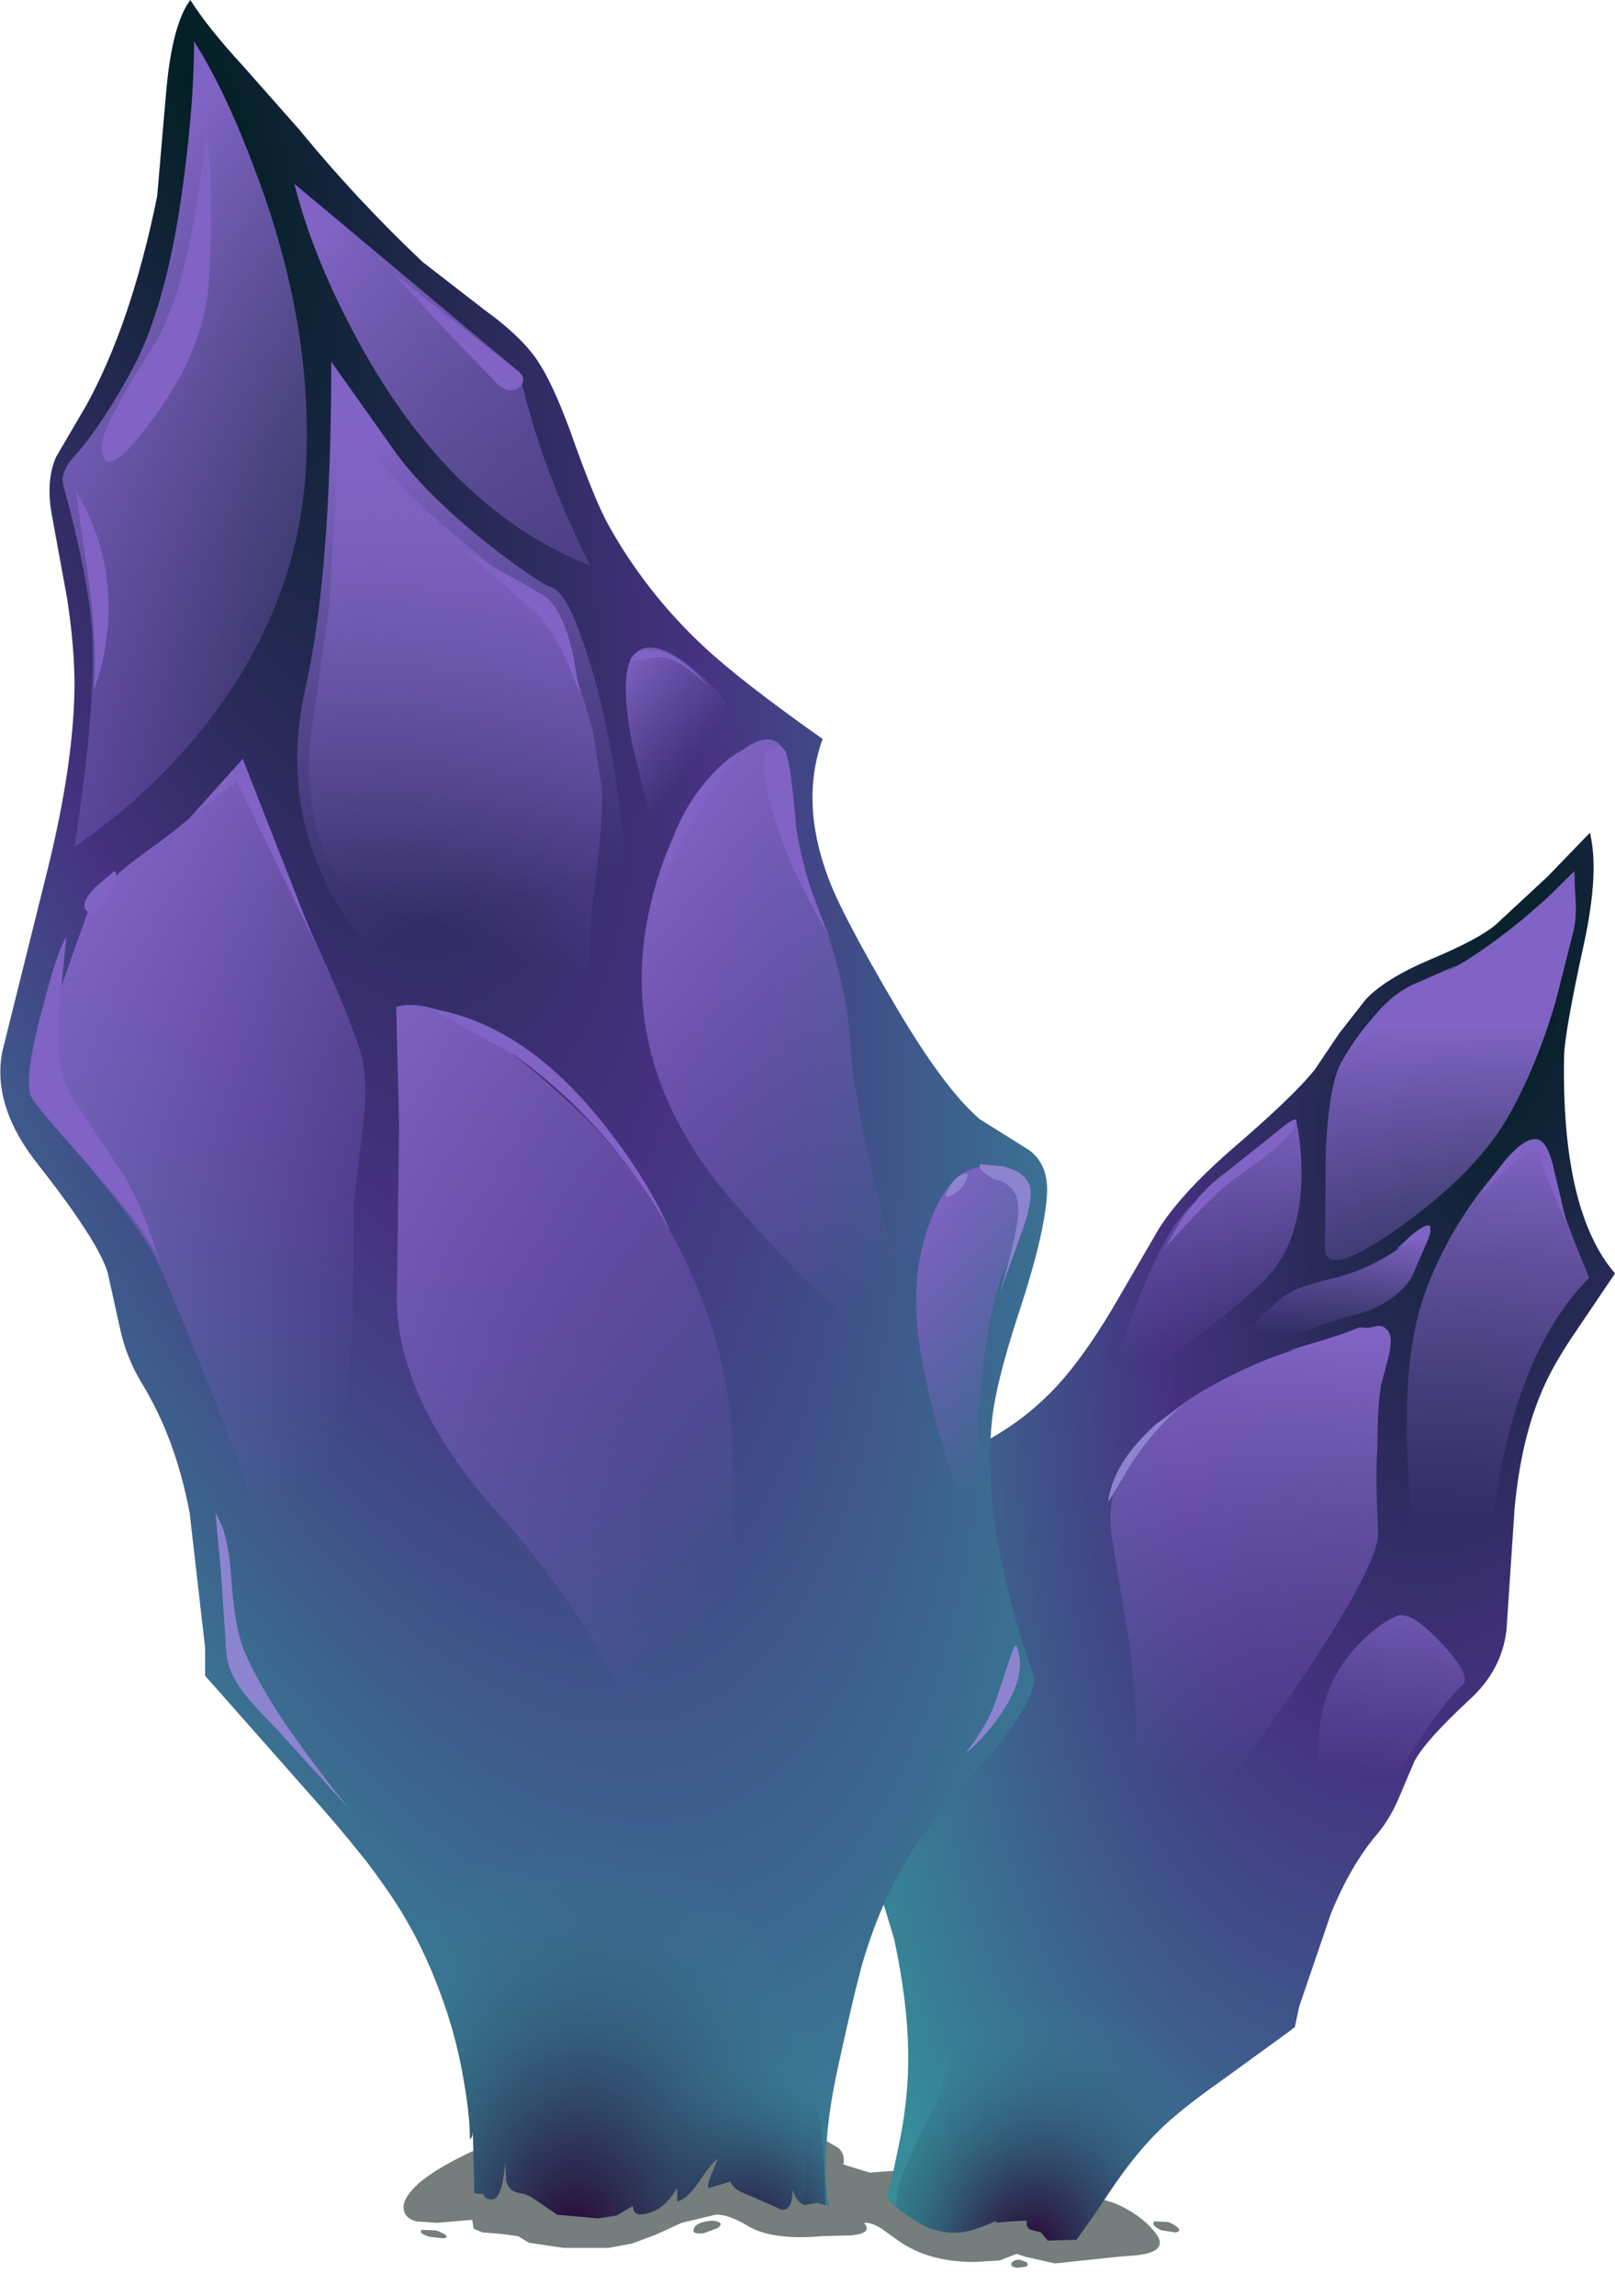 <?xml version="1.0" encoding="UTF-8" standalone="no"?>
<svg xmlns:xlink="http://www.w3.org/1999/xlink" height="155.5px" width="109.45px" xmlns="http://www.w3.org/2000/svg">
  <g transform="matrix(1.0, 0.0, 0.0, 1.0, 0.0, 0.0)">
    <use height="9.85" transform="matrix(1.0, 0.0, 0.0, 1.0, 27.35, 143.55)" width="51.25" xlink:href="#sprite0"/>
    <use height="0.65" transform="matrix(1.0, 0.0, 0.0, 1.0, 28.5, 150.95)" width="1.75" xlink:href="#sprite1"/>
    <use height="0.35" transform="matrix(1.0, 0.0, 0.0, 1.0, 34.05, 150.55)" width="0.95" xlink:href="#sprite2"/>
    <use height="0.9" transform="matrix(1.0, 0.0, 0.0, 1.0, 29.35, 147.4)" width="1.3" xlink:href="#sprite3"/>
    <use height="0.85" transform="matrix(1.0, 0.0, 0.0, 1.0, 47.0, 150.4)" width="1.85" xlink:href="#sprite4"/>
    <use height="0.5" transform="matrix(1.0, 0.0, 0.0, 1.0, 55.7, 150.3)" width="1.05" xlink:href="#sprite5"/>
    <use height="0.55" transform="matrix(1.0, 0.0, 0.0, 1.0, 68.55, 153.05)" width="1.1" xlink:href="#sprite6"/>
    <use height="0.85" transform="matrix(1.0, 0.0, 0.0, 1.0, 78.15, 150.35)" width="1.75" xlink:href="#sprite7"/>
    <use height="7.75" transform="matrix(1.0, 0.0, 0.0, 1.0, 29.5, 145.05)" width="47.05" xlink:href="#sprite8"/>
    <use height="155.5" transform="matrix(1.0, 0.0, 0.0, 1.0, 0.0, 0.0)" width="109.45" xlink:href="#sprite9"/>
  </g>
  <defs>
    <g id="sprite0" transform="matrix(1.0, 0.0, 0.0, 1.0, 0.0, 0.0)">
      <use height="9.85" transform="matrix(1.0, 0.0, 0.0, 1.0, 0.0, 0.0)" width="51.25" xlink:href="#shape0"/>
    </g>
    <g id="shape0" transform="matrix(1.0, 0.0, 0.0, 1.0, 0.0, 0.0)">
      <path d="M41.9 3.45 Q42.85 3.55 43.75 3.95 L45.45 4.85 46.8 5.25 48.15 5.65 Q49.9 6.4 50.85 7.55 52.05 8.95 49.65 9.2 L48.4 9.3 44.15 9.75 42.15 9.3 41.55 9.1 40.4 9.55 38.65 9.65 Q35.5 9.65 33.45 8.15 L32.4 7.4 Q31.7 6.95 31.2 7.0 31.85 7.7 30.35 7.85 L28.4 7.9 Q25.05 8.2 23.4 7.25 22.0 6.4 21.15 6.45 L18.85 7.0 17.1 7.8 15.5 8.4 13.9 8.7 10.85 8.7 8.5 8.35 7.75 7.9 6.6 7.75 5.35 7.65 4.75 7.4 4.65 6.8 3.45 6.9 2.25 7.0 0.85 6.9 Q0.05 6.7 0.0 6.0 -0.05 5.3 1.05 4.3 2.35 3.2 5.0 2.0 L5.25 1.9 Q6.4 1.45 10.5 0.8 L18.3 0.0 Q25.25 -0.1 28.4 1.3 L29.5 1.95 Q29.95 2.4 29.8 3.05 L31.6 3.6 34.95 3.35 38.35 3.15 41.9 3.45" fill="#757d7d" fill-rule="evenodd" stroke="none"/>
    </g>
    <g id="sprite1" transform="matrix(1.0, 0.0, 0.0, 1.0, 0.0, 0.0)">
      <use height="0.85" transform="matrix(1.0, 0.0, 0.0, 0.765, 0.0, 0.0)" width="1.75" xlink:href="#shape1"/>
    </g>
    <g id="shape1" transform="matrix(1.0, 0.0, 0.0, 1.0, 0.05, 0.0)">
      <path d="M1.6 0.5 Q1.9 0.8 1.45 0.85 L0.5 0.7 Q-0.25 0.35 0.05 0.1 L1.0 0.15 1.3 0.3 1.6 0.5" fill="#757d7d" fill-rule="evenodd" stroke="none"/>
    </g>
    <g id="sprite2" transform="matrix(1.0, 0.0, 0.0, 1.0, 0.0, 0.0)">
      <use height="0.35" transform="matrix(1.0, 0.0, 0.0, 1.0, 0.0, 0.0)" width="0.95" xlink:href="#shape2"/>
    </g>
    <g id="shape2" transform="matrix(1.0, 0.0, 0.0, 1.0, 0.0, 0.0)">
      <path d="M0.5 0.0 L0.85 0.1 Q1.05 0.2 0.85 0.3 L0.35 0.35 Q-0.1 0.3 0.0 0.15 0.1 0.0 0.5 0.0" fill="#757d7d" fill-rule="evenodd" stroke="none"/>
    </g>
    <g id="sprite3" transform="matrix(1.0, 0.0, 0.0, 1.0, 0.0, 0.0)">
      <use height="0.85" transform="matrix(0.703, 0.0, 0.0, 1.059, 0.0, 0.0)" width="1.85" xlink:href="#shape3"/>
    </g>
    <g id="shape3" transform="matrix(1.0, 0.0, 0.0, 1.0, 0.0, 0.0)">
      <path d="M1.6 0.05 Q2.05 0.2 1.65 0.5 L0.7 0.85 Q-0.1 0.95 0.0 0.6 0.1 0.2 0.85 0.05 L1.25 0.0 1.6 0.05" fill="#757d7d" fill-rule="evenodd" stroke="none"/>
    </g>
    <g id="sprite4" transform="matrix(1.0, 0.0, 0.0, 1.0, 0.0, 0.0)">
      <use height="0.85" transform="matrix(1.0, 0.0, 0.0, 1.0, 0.0, 0.0)" width="1.85" xlink:href="#shape3"/>
    </g>
    <g id="sprite5" transform="matrix(1.0, 0.0, 0.0, 1.0, 0.0, 0.0)">
      <use height="0.85" transform="matrix(0.6, 0.0, 0.0, 0.588, 0.02, 0.0)" width="1.75" xlink:href="#shape1"/>
    </g>
    <g id="sprite6" transform="matrix(1.0, 0.0, 0.0, 1.0, 0.05, 0.05)">
      <use height="0.35" transform="matrix(1.158, 0.0, 0.0, 1.571, -0.05, -0.05)" width="0.95" xlink:href="#shape2"/>
    </g>
    <g id="sprite7" transform="matrix(1.0, 0.0, 0.0, 1.0, 0.05, 0.0)">
      <use height="0.85" transform="matrix(1.0, 0.0, 0.0, 1.0, -0.05, 0.0)" width="1.75" xlink:href="#shape1"/>
    </g>
    <g id="sprite8" transform="matrix(1.0, 0.0, 0.0, 1.0, 0.0, 0.0)">
      <use height="7.75" transform="matrix(1.0, 0.0, 0.0, 1.0, 0.0, 0.0)" width="47.05" xlink:href="#shape4"/>
    </g>
    <g id="shape4" transform="matrix(1.0, 0.0, 0.0, 1.0, 0.0, 0.0)">
      <path d="M41.95 3.4 Q42.7 3.7 44.1 4.55 L46.1 5.5 47.05 6.05 45.9 6.4 47.0 6.6 44.0 7.65 Q42.25 8.0 40.85 7.25 40.5 7.05 40.25 7.0 L38.8 6.7 38.45 6.45 38.1 6.45 Q37.4 6.5 36.55 6.95 L36.75 7.25 35.7 7.2 34.65 6.9 33.8 6.75 32.95 6.45 31.55 5.3 30.7 4.55 Q30.2 4.15 29.7 4.1 L28.15 4.3 Q28.6 4.85 27.35 4.85 L25.8 4.75 Q25.45 5.4 24.35 5.35 L22.8 4.9 Q21.8 4.3 21.4 4.2 L21.65 4.6 21.15 4.45 20.6 4.15 19.65 4.15 18.7 4.2 18.95 3.9 17.3 4.5 15.35 5.1 13.15 5.4 11.8 5.75 10.3 6.15 8.45 6.25 Q7.6 6.2 6.5 5.55 5.4 4.8 5.95 4.65 L4.5 4.5 3.0 4.8 3.3 4.4 2.15 4.65 Q1.25 4.6 1.05 4.25 L0.9 4.1 1.05 3.9 Q0.65 3.95 0.0 4.5 0.65 3.35 1.55 2.95 1.45 2.1 2.9 1.2 4.05 0.5 5.1 0.3 L6.5 0.2 Q8.25 0.3 8.95 0.85 L9.45 1.3 10.0 1.7 11.2 1.85 Q11.9 1.75 12.35 1.3 L12.5 1.0 12.75 0.7 Q13.5 0.2 16.45 0.05 L21.25 0.2 Q21.9 0.35 23.6 1.3 L25.7 2.25 26.7 3.05 28.0 3.1 28.8 3.25 29.6 3.25 31.1 2.85 34.6 2.5 39.6 2.8 Q40.8 2.9 41.95 3.4" fill="#757d7d" fill-rule="evenodd" stroke="none"/>
    </g>
    <g id="sprite9" transform="matrix(1.0, 0.0, 0.0, 1.0, 0.0, 0.0)">
      <clipPath id="clipPath0" transform="matrix(1.0, 0.0, 0.0, 1.0, 0.0, 0.0)">
        <use height="152.1" transform="matrix(1.0, 0.0, 0.0, 1.0, 0.0, 0.0)" width="109.45" xlink:href="#shape5"/>
      </clipPath>
      <g clip-path="url(#clipPath0)">
        <use height="99.1" transform="matrix(1.0, 0.0, 0.0, 1.0, 58.6, 56.4)" width="50.85" xlink:href="#shape6"/>
        <use height="26.05" transform="matrix(1.0, 0.0, 0.0, 1.0, 89.8, 59.3)" width="17.0" xlink:href="#sprite10"/>
        <use height="33.6" transform="matrix(1.0, 0.0, 0.0, 1.0, 95.35, 77.3)" width="12.35" xlink:href="#sprite11"/>
        <use height="37.1" transform="matrix(1.0, 0.0, 0.0, 1.0, 75.25, 89.75)" width="19.0" xlink:href="#sprite12"/>
        <use height="14.85" transform="matrix(1.0, 0.0, 0.0, 1.0, 89.35, 109.4)" width="9.9" xlink:href="#sprite13"/>
        <use height="18.65" transform="matrix(1.0, 0.0, 0.0, 1.0, 74.9, 75.95)" width="13.3" xlink:href="#sprite14"/>
        <use height="9.25" transform="matrix(1.0, 0.0, 0.0, 1.0, 82.5, 83.1)" width="14.45" xlink:href="#sprite15"/>
        <use height="151.6" transform="matrix(1.0, 0.0, 0.0, 1.0, 0.0, 0.0)" width="106.75" xlink:href="#shape13"/>
        <use height="13.6" transform="matrix(1.0, 0.0, 0.0, 1.0, 31.6, 138.0)" width="25.35" xlink:href="#sprite16"/>
        <use height="31.05" transform="matrix(1.0, 0.0, 0.0, 1.0, 24.8, 120.25)" width="30.0" xlink:href="#sprite17"/>
        <use height="26.3" transform="matrix(1.0, 0.0, 0.0, 1.0, 60.75, 127.7)" width="23.55" xlink:href="#sprite18"/>
        <use height="54.8" transform="matrix(1.0, 0.0, 0.0, 1.0, 20.15, 24.5)" width="22.85" xlink:href="#sprite19"/>
        <use height="54.55" transform="matrix(1.0, 0.0, 0.0, 1.0, 4.25, 2.8)" width="16.55" xlink:href="#sprite20"/>
        <use height="25.85" transform="matrix(1.0, 0.0, 0.0, 1.0, 19.95, 12.45)" width="20.05" xlink:href="#sprite21"/>
        <use height="58.5" transform="matrix(1.0, 0.0, 0.0, 1.0, 2.7, 51.4)" width="22.05" xlink:href="#sprite22"/>
        <use height="53.8" transform="matrix(1.0, 0.0, 0.0, 1.0, 26.85, 68.05)" width="22.75" xlink:href="#sprite23"/>
        <use height="41.0" transform="matrix(1.0, 0.0, 0.0, 1.0, 43.5, 50.1)" width="18.65" xlink:href="#sprite24"/>
        <use height="11.4" transform="matrix(1.0, 0.0, 0.0, 1.0, 42.4, 43.85)" width="7.15" xlink:href="#sprite25"/>
        <use height="24.25" transform="matrix(1.0, 0.0, 0.0, 1.0, 62.1, 79.05)" width="7.15" xlink:href="#sprite26"/>
        <use height="22.7" transform="matrix(1.0, 0.0, 0.0, 1.0, 6.9, 8.6)" width="7.4" xlink:href="#shape25"/>
        <use height="48.6" transform="matrix(1.0, 0.0, 0.0, 1.0, 20.95, 26.55)" width="21.9" xlink:href="#sprite27"/>
        <use height="104.0" transform="matrix(1.0, 0.0, 0.0, 1.0, 1.95, 18.5)" width="67.9" xlink:href="#shape27"/>
      </g>
    </g>
    <g id="shape5" transform="matrix(1.0, 0.0, 0.0, 1.0, 0.0, 0.0)">
      <path d="M107.35 63.9 Q106.05 69.85 106.0 71.5 105.8 82.0 109.45 86.25 L106.85 90.1 Q105.3 92.35 104.55 94.1 103.1 97.4 102.65 102.1 L102.1 110.35 Q101.8 113.15 99.5 115.2 96.55 117.95 95.85 119.3 L94.75 121.9 Q94.15 123.25 93.35 124.2 91.55 126.3 90.2 129.6 L88.05 135.9 87.75 137.3 87.15 137.75 82.6 141.05 Q79.75 143.05 78.25 144.6 76.7 146.15 74.2 149.95 L72.95 151.7 71.0 151.75 70.55 151.2 69.8 151.0 Q69.5 150.8 69.6 150.4 L68.55 150.45 67.5 150.55 67.55 150.4 Q66.0 151.1 65.1 151.2 63.55 151.35 62.1 150.45 59.6 148.85 60.05 148.4 58.55 149.9 57.3 149.8 L56.35 149.45 55.35 149.2 54.5 149.35 Q53.9 149.05 53.7 148.25 53.75 149.75 52.95 149.65 L51.15 148.85 50.2 148.45 Q49.7 148.2 49.5 147.75 L48.0 148.2 Q47.95 147.8 48.25 147.2 L48.65 146.2 Q48.25 146.45 47.35 147.8 46.55 148.95 45.9 149.1 L45.9 148.15 Q45.1 149.6 43.9 149.9 42.9 150.2 42.9 149.4 L41.8 150.05 40.55 150.25 37.75 150.0 36.0 148.8 35.55 148.6 35.05 148.5 Q34.45 148.35 34.3 147.7 L34.25 146.4 Q34.05 148.75 33.45 148.95 32.9 149.05 32.75 148.6 L32.15 148.55 32.05 144.4 32.0 144.7 31.85 144.9 Q31.85 143.05 31.3 140.2 29.85 132.55 24.7 125.9 L19.8 120.2 14.7 114.4 13.9 113.5 13.9 111.6 12.85 102.45 Q11.9 97.45 9.65 93.75 8.6 92.05 8.15 90.05 L7.3 86.2 Q6.65 84.05 2.6 78.9 -0.55 74.95 0.15 71.25 L3.2 59.0 Q5.0 51.75 5.05 46.45 5.05 43.8 4.55 40.55 L3.5 34.8 Q3.1 32.55 3.8 30.95 L5.85 27.45 Q8.9 21.9 10.65 13.3 L11.25 6.35 Q11.65 1.65 12.9 0.0 14.1 1.9 16.5 4.5 L20.3 8.8 Q24.15 13.5 28.65 17.75 L32.85 21.0 Q35.55 22.95 36.6 24.7 37.65 26.35 38.95 30.05 40.35 33.95 41.2 35.5 43.75 40.1 47.65 43.75 50.15 46.1 55.75 50.05 54.2 54.35 56.15 59.5 57.05 61.95 60.7 68.15 64.0 73.75 66.4 75.8 L69.75 77.9 Q71.1 78.9 70.95 81.0 70.75 83.75 69.1 88.75 67.4 93.9 67.2 96.5 L67.15 97.4 Q69.6 96.05 71.65 93.85 73.4 91.95 75.35 88.7 L78.55 83.2 Q80.15 80.7 83.7 77.65 87.7 74.2 89.1 72.45 L90.75 70.0 92.55 67.7 Q93.85 66.3 96.9 65.0 100.25 63.6 101.4 62.6 L104.9 59.35 107.75 56.4 Q108.4 59.05 107.35 63.9" fill="#ff0000" fill-rule="evenodd" stroke="none"/>
    </g>
    <g id="shape6" transform="matrix(1.0, 0.0, 0.0, 1.0, -58.6, -56.4)">
      <path d="M107.75 56.4 Q108.4 59.05 107.35 63.9 106.05 69.85 106.0 71.5 105.8 82.0 109.45 86.25 L106.85 90.1 Q105.3 92.35 104.55 94.1 103.1 97.4 102.65 102.1 L102.1 110.35 Q101.8 113.15 99.5 115.2 96.55 117.95 95.85 119.3 L94.75 121.9 Q94.15 123.25 93.35 124.2 91.55 126.3 90.2 129.6 L88.05 135.9 87.75 137.3 87.15 137.75 Q84.55 139.9 79.35 143.55 74.8 147.6 71.5 155.5 L59.0 151.75 Q59.7 151.3 60.85 145.6 61.6 142.2 61.55 138.95 61.5 135.55 60.6 131.35 L59.2 126.7 Q58.5 124.7 58.65 124.05 64.0 114.5 63.35 105.8 L62.75 102.8 Q62.25 100.7 62.5 99.95 62.8 99.0 64.45 98.4 L67.1 97.45 Q69.7 95.95 71.65 93.85 73.4 91.95 75.35 88.7 L78.55 83.2 Q80.15 80.7 83.7 77.65 87.7 74.2 89.1 72.45 L90.75 70.0 92.55 67.7 Q93.85 66.3 96.9 65.0 100.25 63.6 101.4 62.6 L104.9 59.35 107.75 56.4" fill="url(#gradient0)" fill-rule="evenodd" stroke="none"/>
    </g>
    <radialGradient cx="0" cy="0" gradientTransform="matrix(-0.051, -0.024, 0.03, -0.121, 102.7, 67.85)" gradientUnits="userSpaceOnUse" id="gradient0" r="819.2" spreadMethod="pad">
      <stop offset="0.0" stop-color="#011f21"/>
      <stop offset="0.502" stop-color="#463281"/>
      <stop offset="0.588" stop-color="#424285"/>
      <stop offset="0.988" stop-color="#368c99"/>
    </radialGradient>
    <g id="sprite10" transform="matrix(1.0, 0.0, 0.0, 1.0, 0.0, 0.0)">
      <use height="26.05" transform="matrix(1.0, 0.0, 0.0, 1.0, 0.0, 0.0)" width="17.0" xlink:href="#shape7"/>
    </g>
    <g id="shape7" transform="matrix(1.0, 0.0, 0.0, 1.0, 0.0, 0.0)">
      <path d="M7.2 6.95 Q9.45 6.15 13.35 3.0 L16.8 0.0 Q17.2 2.5 16.8 3.9 L15.65 8.45 Q14.45 12.6 12.6 16.0 10.45 19.95 5.15 23.75 -0.1 27.5 0.0 25.15 L0.05 18.7 Q0.25 14.2 1.1 12.65 3.6 8.2 7.2 6.95" fill="url(#gradient1)" fill-rule="evenodd" stroke="none"/>
    </g>
    <linearGradient gradientTransform="matrix(0.0, 0.014, 0.014, 0.0, 8.5, 21.7)" gradientUnits="userSpaceOnUse" id="gradient1" spreadMethod="pad" x1="-819.2" x2="819.2">
      <stop offset="0.0" stop-color="#8063c4"/>
      <stop offset="1.0" stop-color="#8063c4" stop-opacity="0.0"/>
    </linearGradient>
    <g id="sprite11" transform="matrix(1.0, 0.0, 0.0, 1.0, 0.0, 0.0)">
      <use height="33.6" transform="matrix(1.0, 0.0, 0.0, 1.0, 0.0, 0.0)" width="12.35" xlink:href="#shape8"/>
    </g>
    <g id="shape8" transform="matrix(1.0, 0.0, 0.0, 1.0, 0.0, 0.0)">
      <path d="M9.0 0.05 Q9.5 0.25 9.7 1.75 10.0 3.55 12.35 9.25 6.8 14.8 5.55 27.85 5.05 33.0 4.25 33.55 3.6 34.0 1.95 31.3 0.35 28.75 0.05 21.65 -0.3 14.35 1.25 10.2 2.55 6.65 4.9 3.5 6.1 1.9 7.05 1.05 8.35 -0.25 9.0 0.05" fill="url(#gradient2)" fill-rule="evenodd" stroke="none"/>
    </g>
    <linearGradient gradientTransform="matrix(-3.0E-4, 0.016, 0.016, 3.0E-4, 6.2, 12.9)" gradientUnits="userSpaceOnUse" id="gradient2" spreadMethod="pad" x1="-819.2" x2="819.2">
      <stop offset="0.0" stop-color="#8063c4"/>
      <stop offset="1.0" stop-color="#8063c4" stop-opacity="0.0"/>
    </linearGradient>
    <g id="sprite12" transform="matrix(1.0, 0.0, 0.0, 1.0, 0.0, 0.0)">
      <use height="37.1" transform="matrix(1.0, 0.0, 0.0, 1.0, 0.0, 0.0)" width="19.0" xlink:href="#shape9"/>
    </g>
    <g id="shape9" transform="matrix(1.0, 0.0, 0.0, 1.0, 0.0, 0.0)">
      <path d="M18.35 4.05 Q18.1 5.4 18.1 8.25 17.95 10.15 18.15 14.0 18.25 16.45 11.25 26.45 4.5 36.0 2.85 36.95 1.65 37.55 1.55 35.6 L1.75 29.15 Q1.85 25.45 1.25 21.3 L0.1 14.4 Q-0.95 7.6 9.15 2.95 11.4 1.9 13.8 1.3 L16.9 0.15 18.75 0.3 Q19.2 0.75 18.85 2.15 L18.35 4.05" fill="url(#gradient3)" fill-rule="evenodd" stroke="none"/>
    </g>
    <linearGradient gradientTransform="matrix(-0.003, 0.019, 0.019, 0.003, 8.75, 15.3)" gradientUnits="userSpaceOnUse" id="gradient3" spreadMethod="pad" x1="-819.2" x2="819.2">
      <stop offset="0.0" stop-color="#8063c4"/>
      <stop offset="1.0" stop-color="#8063c4" stop-opacity="0.0"/>
    </linearGradient>
    <g id="sprite13" transform="matrix(1.0, 0.0, 0.0, 1.0, 0.0, 0.0)">
      <use height="14.85" transform="matrix(1.0, 0.0, 0.0, 1.0, 0.0, 0.0)" width="9.9" xlink:href="#shape10"/>
    </g>
    <g id="shape10" transform="matrix(1.0, 0.0, 0.0, 1.0, 0.0, 0.0)">
      <path d="M8.35 1.9 Q10.45 4.15 9.75 4.75 8.95 5.4 7.15 8.0 5.3 10.75 4.2 12.85 2.9 15.35 1.6 14.7 0.1 13.95 0.0 9.2 -0.05 4.95 2.6 2.1 3.95 0.65 5.3 0.05 6.25 -0.35 8.35 1.9" fill="url(#gradient4)" fill-rule="evenodd" stroke="none"/>
    </g>
    <linearGradient gradientTransform="matrix(-0.001, 0.009, 0.009, 0.001, 5.25, 3.65)" gradientUnits="userSpaceOnUse" id="gradient4" spreadMethod="pad" x1="-819.2" x2="819.2">
      <stop offset="0.0" stop-color="#8063c4"/>
      <stop offset="1.0" stop-color="#8063c4" stop-opacity="0.0"/>
    </linearGradient>
    <g id="sprite14" transform="matrix(1.0, 0.0, 0.0, 1.0, 0.0, 0.0)">
      <use height="18.65" transform="matrix(1.0, 0.0, 0.0, 1.0, 0.0, 0.0)" width="13.3" xlink:href="#shape11"/>
    </g>
    <g id="shape11" transform="matrix(1.0, 0.0, 0.0, 1.0, 0.0, 0.0)">
      <path d="M12.95 0.0 Q13.35 1.8 13.3 4.0 13.15 8.5 10.7 10.85 6.8 14.6 0.0 18.65 0.75 16.05 1.85 13.1 4.05 7.25 5.85 5.7 8.75 3.2 12.95 0.0" fill="url(#gradient5)" fill-rule="evenodd" stroke="none"/>
    </g>
    <linearGradient gradientTransform="matrix(-7.0E-4, 0.011, 0.011, 7.0E-4, 6.95, 7.15)" gradientUnits="userSpaceOnUse" id="gradient5" spreadMethod="pad" x1="-819.2" x2="819.2">
      <stop offset="0.0" stop-color="#8063c4"/>
      <stop offset="1.0" stop-color="#8063c4" stop-opacity="0.0"/>
    </linearGradient>
    <g id="sprite15" transform="matrix(1.0, 0.0, 0.0, 1.0, -0.05, 0.0)">
      <use height="9.25" transform="matrix(1.0, 0.0, 0.0, 1.0, 0.05, 0.0)" width="14.45" xlink:href="#shape12"/>
    </g>
    <g id="shape12" transform="matrix(1.0, 0.0, 0.0, 1.0, -0.05, 0.0)">
      <path d="M13.85 0.25 Q14.8 -0.4 14.35 0.8 L13.4 3.0 Q13.05 3.95 11.9 4.8 10.65 5.7 9.15 6.0 8.55 6.1 5.55 7.25 L0.5 9.15 Q-0.45 9.5 0.55 8.45 L3.1 6.0 Q4.4 4.7 5.15 4.35 5.75 4.0 8.2 3.4 11.35 2.55 13.85 0.25" fill="url(#gradient6)" fill-rule="evenodd" stroke="none"/>
    </g>
    <linearGradient gradientTransform="matrix(-9.0E-4, 0.005, 0.005, 9.0E-4, 7.4, 3.75)" gradientUnits="userSpaceOnUse" id="gradient6" spreadMethod="pad" x1="-819.2" x2="819.2">
      <stop offset="0.0" stop-color="#8063c4"/>
      <stop offset="1.0" stop-color="#8063c4" stop-opacity="0.0"/>
    </linearGradient>
    <g id="shape13" transform="matrix(1.0, 0.0, 0.0, 1.0, 0.0, 0.0)">
      <path d="M83.7 79.8 Q82.25 80.85 79.0 84.45 L80.05 82.65 Q81.45 80.55 83.15 79.35 L86.6 76.6 Q87.9 75.5 87.85 75.95 87.65 77.15 83.7 79.8" fill="#8063c4" fill-rule="evenodd" stroke="none"/>
      <path d="M91.4 71.4 L92.75 69.3 Q94.25 67.3 95.95 66.6 L98.8 65.35 Q96.15 66.9 94.45 68.45 L91.4 71.4" fill="#8063c4" fill-rule="evenodd" stroke="none"/>
      <path d="M103.35 62.3 L106.7 59.0 106.75 60.75 Q106.65 62.9 106.15 64.8 L106.3 60.2 103.35 62.3" fill="#8063c4" fill-rule="evenodd" stroke="none"/>
      <path d="M100.3 80.95 L101.6 79.1 Q103.05 77.2 104.0 77.15 104.85 77.1 105.3 79.15 L106.2 82.95 Q104.55 79.25 104.25 78.15 104.1 77.45 102.2 79.15 L100.3 80.95" fill="#8063c4" fill-rule="evenodd" stroke="none"/>
      <path d="M87.25 91.5 L91.5 90.2 93.4 89.8 Q94.05 89.8 94.2 90.55 L94.2 90.65 93.95 90.35 91.75 90.55 89.0 91.2 87.25 91.5" fill="#8063c4" fill-rule="evenodd" stroke="none"/>
      <path d="M78.35 96.45 L80.25 95.1 Q78.4 96.55 76.75 99.0 L75.1 101.75 Q75.4 99.1 78.35 96.45" fill="#8d84d0" fill-rule="evenodd" stroke="none"/>
      <path d="M94.65 84.6 L95.55 83.75 Q96.5 82.95 96.8 83.0 97.3 83.05 96.15 83.8 L95.2 84.35 94.65 84.6" fill="#8063c4" fill-rule="evenodd" stroke="none"/>
      <path d="M41.2 35.5 Q43.75 40.1 47.65 43.75 50.15 46.1 55.75 50.05 54.2 54.35 56.15 59.5 57.05 61.95 60.7 68.15 64.0 73.75 66.4 75.8 L69.75 77.9 Q71.1 78.9 70.95 81.0 70.75 83.75 69.1 88.75 67.4 93.9 67.2 96.5 66.55 103.55 70.1 113.65 70.1 114.85 68.15 117.55 L63.45 123.2 Q60.45 126.7 58.7 132.15 58.15 133.75 56.75 140.2 55.7 145.05 56.05 148.55 56.35 151.0 56.95 151.6 L31.9 150.5 Q32.5 137.8 26.9 129.0 24.95 125.95 21.15 121.7 L14.7 114.4 13.9 113.5 13.9 111.6 12.85 102.45 Q11.9 97.45 9.65 93.75 8.6 92.05 8.15 90.05 L7.3 86.2 Q6.65 84.05 2.6 78.9 -0.55 74.95 0.15 71.25 L3.2 59.0 Q5.0 51.75 5.05 46.45 5.05 43.8 4.55 40.55 L3.5 34.8 Q3.1 32.55 3.8 30.95 L5.85 27.45 Q8.9 21.9 10.65 13.3 L11.25 6.35 Q11.65 1.65 12.9 0.0 14.1 1.9 16.5 4.5 L20.3 8.8 Q24.15 13.5 28.65 17.75 L32.85 21.0 Q35.55 22.95 36.6 24.7 37.65 26.35 38.95 30.05 40.35 33.95 41.2 35.5" fill="url(#gradient7)" fill-rule="evenodd" stroke="none"/>
    </g>
    <radialGradient cx="0" cy="0" gradientTransform="matrix(0.061, -0.018, -0.055, -0.19, 14.05, 7.35)" gradientUnits="userSpaceOnUse" id="gradient7" r="819.2" spreadMethod="pad">
      <stop offset="0.0" stop-color="#011f21"/>
      <stop offset="0.502" stop-color="#463281"/>
      <stop offset="0.588" stop-color="#424285"/>
      <stop offset="0.988" stop-color="#368c99"/>
    </radialGradient>
    <g id="sprite16" transform="matrix(1.0, 0.0, 0.0, 1.0, -0.05, 0.0)">
      <use height="13.6" transform="matrix(1.0, 0.0, 0.0, 1.0, 0.05, 0.0)" width="25.35" xlink:href="#shape14"/>
    </g>
    <g id="shape14" transform="matrix(1.0, 0.0, 0.0, 1.0, -0.05, 0.0)">
      <path d="M20.45 0.2 Q22.25 0.7 23.4 3.2 L24.1 5.85 24.3 8.6 24.4 11.25 Q24.6 12.8 25.4 13.6 L1.85 12.55 0.5 12.5 Q0.0 12.3 0.05 11.9 L0.3 11.0 0.55 9.45 0.75 7.9 Q1.5 5.4 3.0 4.45 4.25 3.55 5.7 3.7 6.2 3.75 7.3 4.35 8.35 4.9 8.85 4.9 9.45 4.95 10.2 4.3 L11.4 3.25 Q13.2 2.0 14.55 1.25 L15.5 0.75 Q18.0 -0.4 20.45 0.2" fill="url(#gradient8)" fill-rule="evenodd" stroke="none"/>
    </g>
    <radialGradient cx="0" cy="0" gradientTransform="matrix(0.014, -9.0E-4, -9.0E-4, -0.014, 19.4, 12.35)" gradientUnits="userSpaceOnUse" id="gradient8" r="819.2" spreadMethod="pad">
      <stop offset="0.0" stop-color="#280131"/>
      <stop offset="0.267" stop-color="#2b2249" stop-opacity="0.757"/>
      <stop offset="0.847" stop-color="#337689" stop-opacity="0.149"/>
      <stop offset="0.988" stop-color="#368c99" stop-opacity="0.0"/>
    </radialGradient>
    <g id="sprite17" transform="matrix(1.0, 0.0, 0.0, 1.0, 0.0, 0.0)">
      <use height="31.05" transform="matrix(1.0, 0.0, 0.0, 1.0, 0.0, 0.0)" width="30.0" xlink:href="#shape15"/>
    </g>
    <g id="shape15" transform="matrix(1.0, 0.0, 0.0, 1.0, 0.0, 0.0)">
      <path d="M20.45 3.8 L22.4 5.7 Q25.15 8.45 26.8 11.75 L28.3 14.5 29.6 17.3 Q30.05 18.85 30.0 21.2 L29.75 25.2 29.85 27.9 Q29.8 29.1 28.45 29.5 22.1 31.35 19.25 31.0 L3.9 29.75 Q0.75 29.75 0.3 29.15 -0.15 28.55 0.05 26.05 L0.4 22.7 Q0.5 16.8 0.8 14.25 1.35 9.4 3.0 6.05 4.15 3.7 6.45 1.95 8.85 0.1 11.2 0.0 16.05 -0.2 20.45 3.8" fill="url(#gradient9)" fill-rule="evenodd" stroke="none"/>
    </g>
    <radialGradient cx="0" cy="0" gradientTransform="matrix(0.024, -0.003, -6.0E-4, -0.034, 14.0, 31.8)" gradientUnits="userSpaceOnUse" id="gradient9" r="819.2" spreadMethod="pad">
      <stop offset="0.0" stop-color="#280131"/>
      <stop offset="0.267" stop-color="#2b2249" stop-opacity="0.757"/>
      <stop offset="0.847" stop-color="#337689" stop-opacity="0.149"/>
      <stop offset="0.988" stop-color="#368c99" stop-opacity="0.0"/>
    </radialGradient>
    <g id="sprite18" transform="matrix(1.0, 0.0, 0.0, 1.0, -0.05, -0.05)">
      <use height="26.3" transform="matrix(1.0, 0.0, 0.0, 1.0, 0.05, 0.05)" width="23.55" xlink:href="#shape16"/>
    </g>
    <g id="shape16" transform="matrix(1.0, 0.0, 0.0, 1.0, -0.05, -0.05)">
      <path d="M23.55 0.65 Q23.95 1.5 22.15 7.7 20.3 14.05 20.55 14.85 21.0 16.2 20.95 18.25 L20.7 21.8 20.8 24.15 Q20.75 25.25 19.55 25.6 16.1 26.65 12.0 26.2 L3.8 25.55 Q-1.2 24.3 0.45 19.6 L1.55 17.15 2.75 14.8 3.95 11.1 Q4.6 8.5 5.1 7.35 6.05 5.0 8.1 3.9 10.15 2.8 12.4 3.4 13.65 3.75 18.6 1.3 22.85 -0.8 23.55 0.65" fill="url(#gradient10)" fill-rule="evenodd" stroke="none"/>
    </g>
    <radialGradient cx="0" cy="0" gradientTransform="matrix(0.018, -0.002, -3.0E-4, -0.021, 9.1, 24.9)" gradientUnits="userSpaceOnUse" id="gradient10" r="819.2" spreadMethod="pad">
      <stop offset="0.0" stop-color="#280131"/>
      <stop offset="0.267" stop-color="#2b2249" stop-opacity="0.757"/>
      <stop offset="0.847" stop-color="#337689" stop-opacity="0.149"/>
      <stop offset="0.988" stop-color="#368c99" stop-opacity="0.0"/>
    </radialGradient>
    <g id="sprite19" transform="matrix(1.0, 0.0, 0.0, 1.0, 0.0, 0.0)">
      <use height="54.8" transform="matrix(1.0, 0.0, 0.0, 1.0, 0.0, 0.0)" width="22.85" xlink:href="#shape17"/>
    </g>
    <g id="shape17" transform="matrix(1.0, 0.0, 0.0, 1.0, 0.0, 0.0)">
      <path d="M2.3 0.0 L6.7 6.2 Q8.7 8.95 12.8 12.25 16.2 14.9 17.25 15.3 18.35 15.65 19.7 20.0 21.75 26.25 22.6 37.4 23.5 48.8 21.35 53.05 20.55 54.7 19.55 54.8 18.6 54.9 18.0 53.85 17.15 52.4 12.2 47.45 L5.15 40.15 Q-1.7 32.1 0.55 22.1 2.3 14.35 2.3 0.0" fill="url(#gradient11)" fill-rule="evenodd" stroke="none"/>
    </g>
    <linearGradient gradientTransform="matrix(0.006, 0.019, 0.019, -0.006, 8.75, 21.45)" gradientUnits="userSpaceOnUse" id="gradient11" spreadMethod="pad" x1="-819.2" x2="819.2">
      <stop offset="0.0" stop-color="#8063c4"/>
      <stop offset="1.0" stop-color="#8063c4" stop-opacity="0.0"/>
    </linearGradient>
    <g id="sprite20" transform="matrix(1.0, 0.0, 0.0, 1.0, -0.05, 0.0)">
      <use height="54.55" transform="matrix(1.0, 0.0, 0.0, 1.0, 0.05, 0.0)" width="16.55" xlink:href="#shape18"/>
    </g>
    <g id="shape18" transform="matrix(1.0, 0.0, 0.0, 1.0, -0.05, 0.0)">
      <path d="M8.95 0.0 Q11.05 3.3 13.0 8.5 17.0 18.9 16.55 28.5 16.15 38.3 9.45 46.65 5.75 51.2 0.85 54.55 2.3 45.15 2.05 40.15 1.85 36.5 0.1 30.1 -0.15 29.2 0.8 28.15 2.8 25.9 4.9 21.95 7.35 17.25 8.4 8.15 8.95 3.6 8.95 0.0" fill="url(#gradient12)" fill-rule="evenodd" stroke="none"/>
    </g>
    <linearGradient gradientTransform="matrix(0.018, 0.013, 0.013, -0.018, 11.6, 32.05)" gradientUnits="userSpaceOnUse" id="gradient12" spreadMethod="pad" x1="-819.2" x2="819.2">
      <stop offset="0.0" stop-color="#8063c4"/>
      <stop offset="1.0" stop-color="#8063c4" stop-opacity="0.0"/>
    </linearGradient>
    <g id="sprite21" transform="matrix(1.0, 0.0, 0.0, 1.0, 0.0, 0.0)">
      <use height="25.85" transform="matrix(1.0, 0.0, 0.0, 1.0, 0.0, 0.0)" width="20.05" xlink:href="#shape19"/>
    </g>
    <g id="shape19" transform="matrix(1.0, 0.0, 0.0, 1.0, 0.0, 0.0)">
      <path d="M0.0 0.0 L15.25 12.75 Q16.65 19.1 20.05 25.85 10.6 22.15 4.35 10.7 1.25 5.0 0.0 0.0" fill="url(#gradient13)" fill-rule="evenodd" stroke="none"/>
    </g>
    <linearGradient gradientTransform="matrix(0.02, 0.014, 0.014, -0.02, 16.3, 17.8)" gradientUnits="userSpaceOnUse" id="gradient13" spreadMethod="pad" x1="-819.2" x2="819.2">
      <stop offset="0.0" stop-color="#8063c4"/>
      <stop offset="1.0" stop-color="#8063c4" stop-opacity="0.0"/>
    </linearGradient>
    <g id="sprite22" transform="matrix(1.0, 0.0, 0.0, 1.0, 0.0, 0.0)">
      <use height="58.5" transform="matrix(1.0, 0.0, 0.0, 1.0, 0.0, 0.0)" width="22.05" xlink:href="#shape20"/>
    </g>
    <g id="shape20" transform="matrix(1.0, 0.0, 0.0, 1.0, 0.0, 0.0)">
      <path d="M0.95 16.85 L3.25 10.35 Q3.65 8.8 7.6 6.0 12.05 2.8 13.75 0.0 14.7 3.8 17.6 10.0 20.75 16.75 21.7 19.75 22.3 21.65 21.9 24.8 L21.3 29.9 21.2 38.05 Q21.0 42.6 20.3 46.1 L19.15 52.75 Q18.15 57.35 16.8 58.5 L14.9 52.15 Q13.75 48.1 12.8 45.85 L10.0 38.8 8.2 34.55 Q7.25 32.4 4.4 28.9 1.35 25.2 0.4 23.3 -0.6 21.35 0.95 16.85" fill="url(#gradient14)" fill-rule="evenodd" stroke="none"/>
    </g>
    <linearGradient gradientTransform="matrix(0.018, 0.013, 0.013, -0.018, 11.9, 26.65)" gradientUnits="userSpaceOnUse" id="gradient14" spreadMethod="pad" x1="-819.2" x2="819.2">
      <stop offset="0.0" stop-color="#8063c4"/>
      <stop offset="1.0" stop-color="#8063c4" stop-opacity="0.0"/>
    </linearGradient>
    <g id="sprite23" transform="matrix(1.0, 0.0, 0.0, 1.0, 0.0, 0.0)">
      <use height="53.8" transform="matrix(1.0, 0.0, 0.0, 1.0, 0.0, 0.0)" width="22.75" xlink:href="#shape21"/>
    </g>
    <g id="shape21" transform="matrix(1.0, 0.0, 0.0, 1.0, 0.0, 0.0)">
      <path d="M11.85 6.75 Q16.6 11.05 19.6 17.35 22.7 23.85 22.75 30.05 22.9 39.8 21.05 47.75 19.45 54.85 18.45 53.65 L15.55 47.2 Q12.2 40.3 6.65 34.15 3.7 30.85 1.95 27.35 -0.1 23.1 0.05 19.4 L0.2 8.25 0.0 0.15 Q3.65 -0.95 11.85 6.75" fill="url(#gradient15)" fill-rule="evenodd" stroke="none"/>
    </g>
    <linearGradient gradientTransform="matrix(0.021, 0.016, 0.016, -0.021, 7.1, 23.85)" gradientUnits="userSpaceOnUse" id="gradient15" spreadMethod="pad" x1="-819.2" x2="819.2">
      <stop offset="0.0" stop-color="#8063c4"/>
      <stop offset="1.0" stop-color="#8063c4" stop-opacity="0.0"/>
    </linearGradient>
    <g id="sprite24" transform="matrix(1.0, 0.0, 0.0, 1.0, 0.0, -0.05)">
      <use height="41.0" transform="matrix(1.0, 0.0, 0.0, 1.0, 0.0, 0.05)" width="18.65" xlink:href="#shape22"/>
    </g>
    <g id="shape22" transform="matrix(1.0, 0.0, 0.0, 1.0, 0.0, -0.05)">
      <path d="M6.75 0.8 Q10.4 -1.9 10.15 4.85 10.05 6.65 11.9 11.3 13.85 16.3 14.1 20.35 14.4 25.05 16.55 33.2 L18.65 40.4 Q18.4 41.45 16.7 40.8 13.3 39.55 6.1 31.25 -1.5 22.45 0.35 12.35 1.85 4.5 6.75 0.8" fill="url(#gradient16)" fill-rule="evenodd" stroke="none"/>
    </g>
    <linearGradient gradientTransform="matrix(0.015, 0.011, 0.011, -0.015, 10.5, 18.8)" gradientUnits="userSpaceOnUse" id="gradient16" spreadMethod="pad" x1="-819.2" x2="819.2">
      <stop offset="0.0" stop-color="#8063c4"/>
      <stop offset="1.0" stop-color="#8063c4" stop-opacity="0.0"/>
    </linearGradient>
    <g id="sprite25" transform="matrix(1.0, 0.0, 0.0, 1.0, 0.0, 0.05)">
      <use height="11.4" transform="matrix(1.0, 0.0, 0.0, 1.0, 0.0, -0.05)" width="7.15" xlink:href="#shape23"/>
    </g>
    <g id="shape23" transform="matrix(1.0, 0.0, 0.0, 1.0, 0.0, 0.05)">
      <path d="M4.4 1.25 Q6.85 3.15 7.15 4.65 7.35 5.65 4.55 8.6 L1.65 11.35 0.45 6.55 Q-0.5 1.5 0.6 0.4 1.8 -0.8 4.4 1.25" fill="url(#gradient17)" fill-rule="evenodd" stroke="none"/>
    </g>
    <linearGradient gradientTransform="matrix(0.004, 0.003, 0.003, -0.004, 1.4, 5.05)" gradientUnits="userSpaceOnUse" id="gradient17" spreadMethod="pad" x1="-819.2" x2="819.2">
      <stop offset="0.0" stop-color="#8063c4"/>
      <stop offset="1.0" stop-color="#8063c4" stop-opacity="0.0"/>
    </linearGradient>
    <g id="sprite26" transform="matrix(1.0, 0.0, 0.0, 1.0, 0.05, 0.0)">
      <use height="24.25" transform="matrix(1.0, 0.0, 0.0, 1.0, -0.05, 0.0)" width="7.15" xlink:href="#shape24"/>
    </g>
    <g id="shape24" transform="matrix(1.0, 0.0, 0.0, 1.0, 0.05, 0.0)">
      <path d="M4.7 0.0 Q6.6 0.1 7.0 1.7 7.5 3.5 5.95 6.9 4.6 9.95 4.15 17.4 L4.0 24.25 Q3.55 23.65 2.85 22.05 1.5 18.8 0.45 13.65 -0.75 7.9 0.9 3.65 2.35 -0.15 4.7 0.0" fill="url(#gradient18)" fill-rule="evenodd" stroke="none"/>
    </g>
    <linearGradient gradientTransform="matrix(0.007, 0.005, 0.005, -0.007, 3.1, 10.8)" gradientUnits="userSpaceOnUse" id="gradient18" spreadMethod="pad" x1="-819.2" x2="819.2">
      <stop offset="0.0" stop-color="#8063c4"/>
      <stop offset="1.0" stop-color="#8063c4" stop-opacity="0.0"/>
    </linearGradient>
    <g id="shape25" transform="matrix(1.0, 0.0, 0.0, 1.0, -6.9, -8.6)">
      <path d="M13.95 8.6 Q14.55 12.4 14.15 19.05 13.9 23.4 10.7 27.9 7.65 32.15 7.05 31.05 6.65 30.25 7.3 28.8 7.95 27.3 10.25 23.65 12.2 20.6 13.25 14.3 13.8 11.15 13.95 8.6" fill="#8063c4" fill-rule="evenodd" stroke="none"/>
    </g>
    <g id="sprite27" transform="matrix(1.0, 0.0, 0.0, 1.0, -0.05, -0.1)">
      <use height="48.6" transform="matrix(1.0, 0.0, 0.0, 1.0, 0.05, 0.1)" width="21.9" xlink:href="#shape26"/>
    </g>
    <g id="shape26" transform="matrix(1.0, 0.0, 0.0, 1.0, -0.05, -0.1)">
      <path d="M2.1 1.45 Q2.2 -0.7 2.75 0.55 L4.6 4.45 Q5.85 6.3 9.75 9.65 L12.7 12.1 14.4 12.95 15.95 13.9 Q16.7 14.75 17.8 18.1 L19.25 22.9 19.85 26.65 Q20.05 28.75 19.35 34.05 18.75 38.75 19.3 41.25 19.6 42.7 20.55 45.0 L21.95 48.7 Q20.0 47.55 16.75 43.45 13.6 39.55 11.2 38.35 7.65 36.85 5.8 35.85 2.45 34.1 1.45 32.1 -0.35 28.4 0.15 23.4 L1.4 14.65 1.8 8.05 2.1 1.45" fill="url(#gradient19)" fill-rule="evenodd" stroke="none"/>
    </g>
    <linearGradient gradientTransform="matrix(-0.007, 0.019, 0.019, 0.007, 13.6, 20.65)" gradientUnits="userSpaceOnUse" id="gradient19" spreadMethod="pad" x1="-819.2" x2="819.2">
      <stop offset="0.0" stop-color="#8063c4"/>
      <stop offset="1.0" stop-color="#8063c4" stop-opacity="0.0"/>
    </linearGradient>
    <g id="shape27" transform="matrix(1.0, 0.0, 0.0, 1.0, -1.95, -18.5)">
      <path d="M5.2 33.35 Q7.7 37.5 7.3 42.5 7.05 45.05 6.35 46.7 6.65 43.25 5.75 37.5 5.1 33.2 5.2 33.35" fill="#8063c4" fill-rule="evenodd" stroke="none"/>
      <path d="M26.65 18.5 L35.2 25.2 Q35.75 25.75 35.15 26.25 34.55 26.7 33.75 26.05 L29.75 21.9 26.65 18.5" fill="#8063c4" fill-rule="evenodd" stroke="none"/>
      <path d="M31.35 37.2 L36.85 40.35 Q38.05 41.1 38.8 44.15 L39.3 47.05 Q37.7 42.55 36.05 41.25 L31.35 37.2" fill="#8063c4" fill-rule="evenodd" stroke="none"/>
      <path d="M4.5 63.45 L4.1 67.4 Q3.55 72.6 5.1 74.65 L8.55 79.85 Q9.95 82.45 10.75 85.3 9.85 83.25 6.3 79.25 2.35 74.85 2.1 74.25 1.6 73.05 2.85 68.4 3.95 64.15 4.5 63.45" fill="#8063c4" fill-rule="evenodd" stroke="none"/>
      <path d="M7.75 59.0 Q8.1 59.15 7.35 60.7 6.6 62.25 5.95 61.75 5.3 61.3 6.45 60.1 L7.75 59.0" fill="#8063c4" fill-rule="evenodd" stroke="none"/>
      <path d="M12.85 55.4 L16.45 51.4 21.3 63.75 16.05 52.95 12.85 55.4" fill="#8063c4" fill-rule="evenodd" stroke="none"/>
      <path d="M53.0 50.6 L53.25 50.9 Q53.65 52.2 53.95 55.95 54.55 59.9 56.25 63.5 53.35 58.7 52.2 54.45 51.0 50.0 53.0 50.6" fill="#8063c4" fill-rule="evenodd" stroke="none"/>
      <path d="M50.25 50.85 Q47.6 53.8 44.7 60.1 45.45 55.65 47.95 52.8 49.15 51.4 50.25 50.85" fill="#8063c4" fill-rule="evenodd" stroke="none"/>
      <path d="M43.3 44.1 L44.6 44.05 Q46.25 44.45 48.0 46.5 45.7 44.2 44.3 44.55 L42.85 44.8 Q42.5 44.65 43.3 44.1" fill="#8063c4" fill-rule="evenodd" stroke="none"/>
      <path d="M66.45 78.85 L67.95 79.0 Q69.5 79.35 69.8 80.35 70.05 81.35 69.1 83.85 L67.75 87.6 Q69.15 82.9 69.0 81.65 68.9 80.15 67.3 79.85 L66.6 79.35 Q66.25 78.95 66.45 78.85" fill="#8d84d0" fill-rule="evenodd" stroke="none"/>
      <path d="M65.1 79.6 Q65.8 79.25 65.5 79.9 65.2 80.6 64.5 80.95 63.85 81.3 64.25 80.6 64.6 79.85 65.1 79.6" fill="#8d84d0" fill-rule="evenodd" stroke="none"/>
      <path d="M34.85 71.45 L29.15 68.3 Q35.7 69.35 41.2 76.5 44.0 80.1 45.45 83.45 41.35 76.1 34.85 71.45" fill="#8063c4" fill-rule="evenodd" stroke="none"/>
      <path d="M68.9 111.5 Q69.7 113.5 67.65 116.35 66.65 117.75 65.45 118.75 67.0 116.75 67.55 115.0 L68.4 112.45 Q68.8 111.2 68.9 111.5" fill="#8d84d0" fill-rule="evenodd" stroke="none"/>
      <path d="M14.6 102.45 L15.05 103.35 Q15.55 104.75 15.7 107.2 15.9 110.0 16.45 111.55 16.9 112.8 18.25 115.05 19.85 117.75 23.65 122.5 L18.65 117.0 Q16.65 115.0 16.0 113.9 15.3 112.75 15.3 111.3 L14.95 106.15 14.6 102.45" fill="#8d84d0" fill-rule="evenodd" stroke="none"/>
    </g>
  </defs>
</svg>
